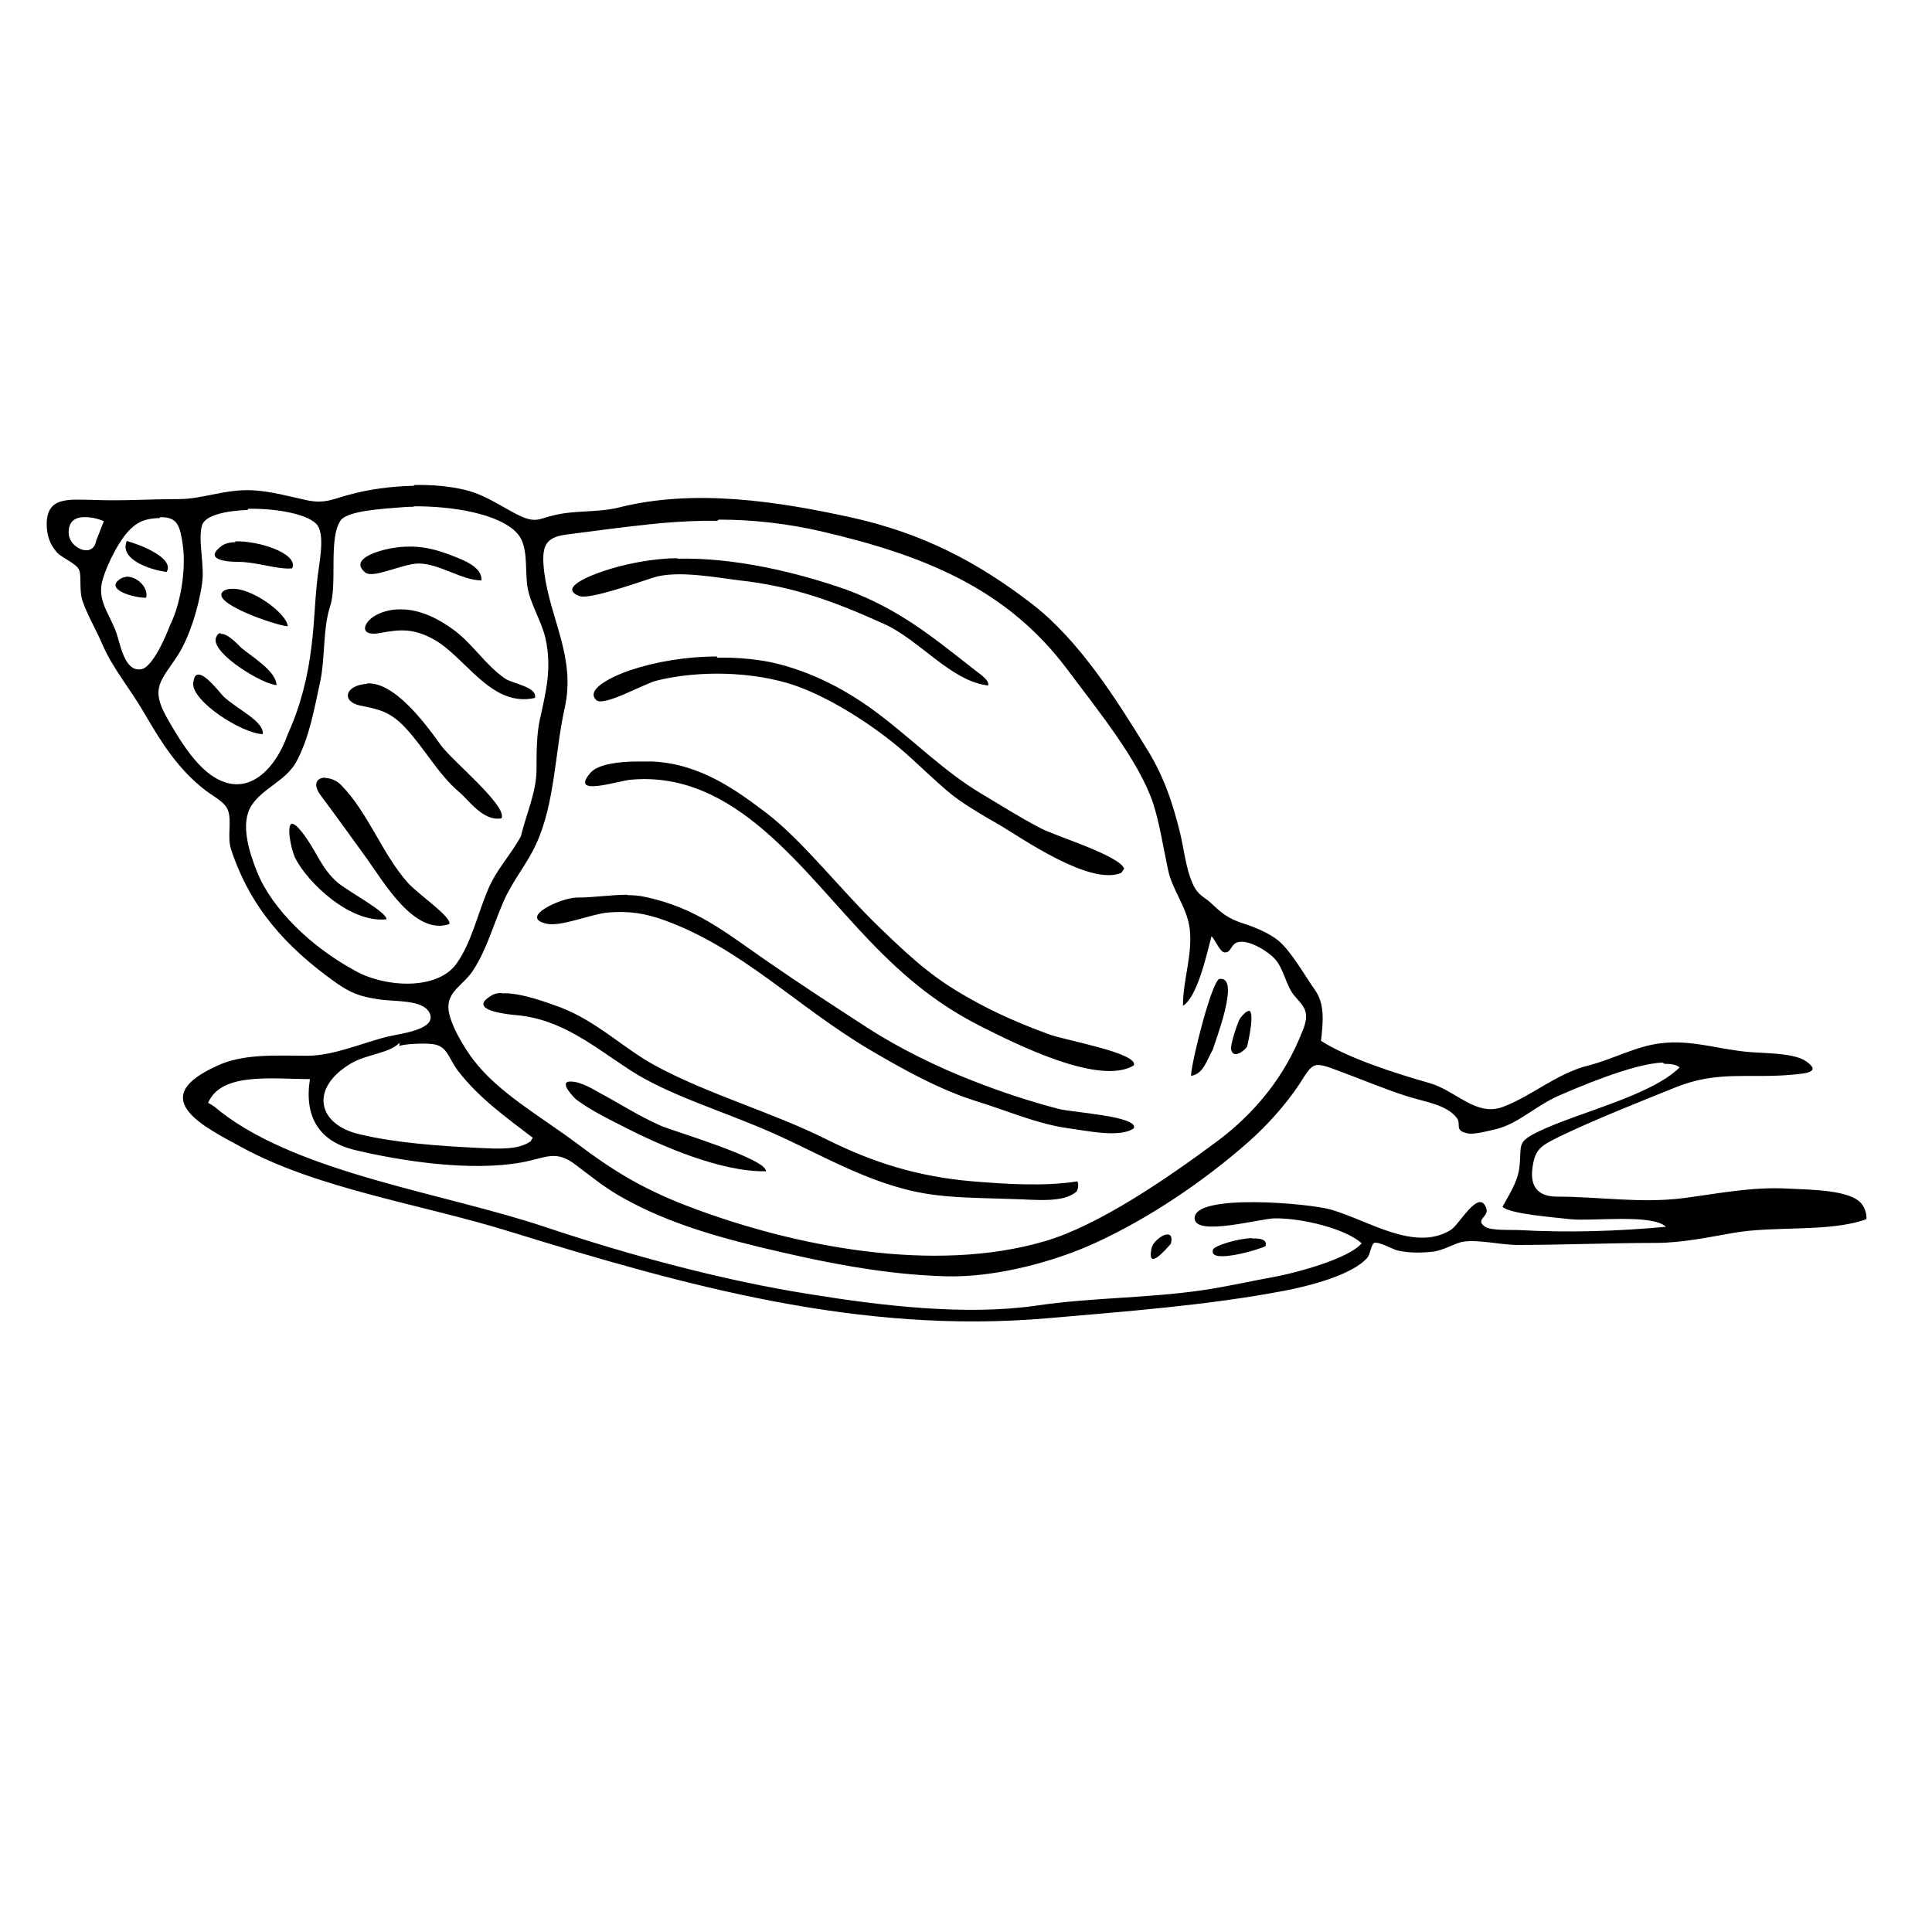 <?xml version="1.0" encoding="UTF-8" standalone="no"?>
<!-- Created with Inkscape (http://www.inkscape.org/) -->
<svg xmlns:dc="http://purl.org/dc/elements/1.1/" xmlns:cc="http://creativecommons.org/ns#" xmlns:rdf="http://www.w3.org/1999/02/22-rdf-syntax-ns#" xmlns:svg="http://www.w3.org/2000/svg" xmlns="http://www.w3.org/2000/svg" version="1.1" width="100%" height="100%" viewBox="0 0 48 48" id="Layer_1">
<defs id="defs35" />
<path d="m 10.27,12.07 c -0.55,0.01 -1.12,0.09 -1.59,0.22 -0.42,0.11 -0.60,0.23 -1.05,0.14 -0.46,-0.10 -0.87,-0.22 -1.36,-0.25 -0.69,-0.03 -1.23,0.22 -1.83,0.22 -0.75,0 -1.37,0.05 -2.14,0.02 -0.60,-0.01 -1.13,-0.08 -1.14,0.59 -0.00,0.30 0.08,0.51 0.25,0.71 0.12,0.14 0.50,0.28 0.56,0.45 0.06,0.17 -0.01,0.48 0.08,0.76 0.12,0.35 0.34,0.72 0.48,1.05 0.27,0.63 0.67,1.08 1.05,1.73 0.43,0.74 0.85,1.41 1.53,1.93 0.21,0.16 0.49,0.29 0.56,0.51 0.09,0.28 -0.03,0.63 0.07,0.95 0.47,1.43 1.35,2.42 2.60,3.31 0.37,0.26 0.60,0.35 1.08,0.42 0.39,0.06 1.08,-5.12e-4 1.25,0.33 0.20,0.41 -0.66,0.51 -1.02,0.59 -0.66,0.16 -1.35,0.48 -2.02,0.48 -0.78,-0.00 -1.57,-0.06 -2.24,0.25 -0.51,0.24 -1.12,0.60 -0.71,1.13 0.26,0.34 0.88,0.65 1.30,0.88 1.91,1.05 4.46,1.42 6.66,2.10 4.37,1.35 8.71,2.57 13.40,2.16 1.95,-0.17 3.97,-0.32 5.86,-0.68 0.58,-0.11 1.68,-0.38 2.07,-0.82 0.07,-0.08 0.10,-0.34 0.17,-0.37 0.12,-0.04 0.46,0.16 0.59,0.19 0.28,0.06 0.56,0.06 0.85,0.03 0.29,-0.03 0.57,-0.22 0.77,-0.25 0.40,-0.06 0.91,0.08 1.36,0.08 1.14,0 2.29,-0.05 3.42,-0.05 0.65,0 1.31,-0.14 1.94,-0.25 1.02,-0.18 2.40,-0.01 3.30,-0.34 0.01,-0.12 -0.03,-0.26 -0.11,-0.37 -0.27,-0.37 -1.32,-0.36 -1.85,-0.39 -0.89,-0.05 -1.75,0.13 -2.61,0.24 -1.04,0.13 -2.09,-0.04 -3.11,-0.04 -0.51,0 -0.69,-0.28 -0.61,-0.76 0.07,-0.44 0.22,-0.51 0.68,-0.74 0.90,-0.43 1.89,-0.82 2.88,-1.22 1.05,-0.42 1.82,-0.21 2.89,-0.31 0.36,-0.03 0.73,-0.07 0.33,-0.34 -0.30,-0.20 -1.00,-0.19 -1.36,-0.22 -0.74,-0.05 -1.47,-0.32 -2.24,-0.22 -0.61,0.07 -1.17,0.39 -1.79,0.55 -0.80,0.20 -1.41,0.76 -2.13,1.03 -0.67,0.25 -1.16,-0.40 -1.82,-0.59 -0.88,-0.25 -2.02,-0.62 -2.70,-1.05 0.05,-0.45 0.10,-0.90 -0.14,-1.25 -0.27,-0.38 -0.60,-0.98 -0.93,-1.25 -0.23,-0.18 -0.56,-0.32 -0.84,-0.41 -0.44,-0.14 -0.58,-0.29 -0.83,-0.52 -0.16,-0.15 -0.32,-0.18 -0.45,-0.48 -0.17,-0.38 -0.21,-0.84 -0.31,-1.25 -0.19,-0.78 -0.42,-1.45 -0.85,-2.13 -0.72,-1.17 -1.64,-2.64 -2.81,-3.55 -1.37,-1.06 -2.74,-1.77 -4.49,-2.16 -1.82,-0.40 -3.91,-0.73 -5.80,-0.25 -0.53,0.13 -1.12,0.06 -1.64,0.20 -0.27,0.06 -0.37,0.15 -0.62,0.08 -0.41,-0.12 -0.93,-0.57 -1.56,-0.72 -0.38,-0.09 -0.81,-0.13 -1.25,-0.12 z m 0.01,0.51 c 0.94,-0.01 2.13,0.18 2.57,0.67 0.28,0.31 0.19,0.85 0.25,1.30 0.06,0.43 0.35,0.87 0.45,1.30 0.17,0.76 0.01,1.35 -0.14,2.04 -0.08,0.36 -0.08,0.85 -0.08,1.23 0,0.55 -0.26,1.12 -0.39,1.66 -0.26,0.48 -0.59,0.79 -0.82,1.33 -0.26,0.62 -0.41,1.31 -0.77,1.82 -0.49,0.71 -1.88,0.60 -2.61,0.14 C 7.76,23.53 6.77,22.61 6.39,21.67 6.19,21.17 5.96,20.46 6.25,20.01 6.53,19.58 7.10,19.40 7.36,18.93 7.69,18.32 7.81,17.60 7.96,16.91 8.08,16.33 8.02,15.62 8.20,15.07 8.39,14.51 8.15,13.36 8.47,12.92 8.65,12.69 9.53,12.64 9.89,12.61 10.01,12.60 10.14,12.59 10.28,12.59 z m -4.11,0.06 c 0.72,-0.01 1.55,0.14 1.73,0.43 0.18,0.30 0.01,1.01 -0.02,1.36 -0.06,0.54 -0.07,1.08 -0.14,1.62 -0.09,0.77 -0.28,1.51 -0.59,2.19 C 6.86,19.08 6.14,19.91 5.22,19.24 4.79,18.92 4.44,18.35 4.14,17.82 3.72,17.07 4.02,16.90 4.43,16.26 c 0.27,-0.43 0.50,-1.14 0.59,-1.76 0.07,-0.46 -0.11,-1.09 0,-1.45 0.07,-0.24 0.57,-0.36 1.13,-0.38 z m -2.19,0.21 c 0.43,-0.01 0.49,0.21 0.56,0.68 0.09,0.64 -0.06,1.49 -0.31,1.99 -0.09,0.24 -0.44,1.09 -0.74,1.11 C 3.09,16.68 2.99,16.00 2.89,15.72 2.72,15.24 2.40,14.92 2.55,14.40 2.67,13.99 3.00,13.34 3.29,13.10 3.46,12.95 3.64,12.88 3.97,12.87 z m -1.92,0.00 c 0.17,-0.01 0.37,0.03 0.52,0.10 -0.06,0.14 -0.13,0.34 -0.19,0.48 -0.07,0.44 -0.63,0.21 -0.68,-0.14 -0.03,-0.31 0.13,-0.43 0.35,-0.44 z m 15.80,0.06 c 0.86,0.00 1.71,0.10 2.54,0.29 2.58,0.60 4.61,1.43 6.10,3.41 0.80,1.07 1.79,2.28 2.15,3.35 0.16,0.50 0.24,1.04 0.37,1.65 0.11,0.52 0.48,0.94 0.54,1.48 0.07,0.64 -0.17,1.25 -0.17,1.90 0.35,-0.22 0.57,-1.19 0.71,-1.73 0.09,0.09 0.20,0.37 0.31,0.40 0.18,0.03 0.16,-0.20 0.34,-0.25 0.30,-0.08 0.79,0.26 0.93,0.42 0.22,0.25 0.27,0.66 0.48,0.91 0.23,0.27 0.41,0.39 0.19,0.90 l 0,0.00 c -0.43,1.10 -1.17,2.02 -2.13,2.73 -1.20,0.89 -2.92,2.08 -4.27,2.47 -2.73,0.80 -6.19,0.15 -8.88,-0.88 -1.14,-0.44 -1.86,-0.89 -2.75,-1.56 -0.85,-0.64 -1.93,-1.24 -2.56,-2.07 -0.20,-0.26 -0.61,-0.91 -0.62,-1.30 -0.01,-0.41 0.39,-0.57 0.62,-0.93 0.33,-0.51 0.49,-1.10 0.74,-1.68 0.23,-0.54 0.59,-0.94 0.82,-1.45 0.47,-1.01 0.47,-2.32 0.71,-3.38 0.28,-1.26 -0.36,-2.20 -0.51,-3.38 -0.07,-0.62 -0.00,-0.86 0.56,-0.93 0.63,-0.08 1.35,-0.18 2.02,-0.25 0.45,-0.05 0.90,-0.08 1.35,-0.09 0.12,-0.00 0.24,-0.00 0.37,-0.00 z M 3.15,13.44 C 2.96,13.88 3.68,14.15 4.14,14.21 4.34,13.87 3.51,13.54 3.15,13.44 z m 2.70,0.03 c -0.13,0.00 -0.24,0.03 -0.31,0.07 -0.49,0.34 0.00,0.42 0.39,0.42 0.44,-8.62e-4 0.99,0.20 1.33,0.16 0.16,-0.37 -0.84,-0.69 -1.42,-0.67 z m 4.39,0.11 c -0.11,-0.00 -0.24,0.00 -0.38,0.02 -0.34,0.04 -1.22,0.26 -0.79,0.62 0.19,0.17 0.94,-0.22 1.33,-0.22 0.51,0.00 1.08,0.42 1.56,0.42 0.03,-0.32 -0.42,-0.50 -0.74,-0.62 -0.34,-0.13 -0.62,-0.21 -0.98,-0.22 z m 6.59,0.29 c -0.09,0.00 -0.19,0.00 -0.28,0.01 -0.50,0.03 -1.09,0.15 -1.56,0.31 -0.21,0.07 -1.17,0.41 -0.59,0.62 0.24,0.09 1.43,-0.33 1.83,-0.46 0.59,-0.19 1.57,0.00 2.15,0.07 1.35,0.15 2.39,0.54 3.58,1.08 0.88,0.39 1.67,1.43 2.59,1.53 0.03,-0.12 -0.14,-0.24 -0.34,-0.39 -1.02,-0.80 -1.86,-1.50 -3.18,-1.99 C 19.80,14.22 18.27,13.85 16.84,13.88 z M 3.11,14.34 c -0.03,0.00 -0.07,0.01 -0.10,0.03 -0.46,0.27 0.33,0.49 0.62,0.48 0.07,-0.26 -0.25,-0.55 -0.51,-0.52 z m 2.63,0.29 c -0.07,0.00 -0.13,0.02 -0.18,0.05 -0.41,0.28 1.32,0.87 1.59,0.88 -0.02,-0.32 -0.91,-0.97 -1.40,-0.93 z m 4.19,0.51 c -0.17,0.00 -0.33,0.03 -0.50,0.10 -0.43,0.18 -0.55,0.61 0.05,0.48 0.52,-0.10 0.82,-0.08 1.25,0.14 0.82,0.42 1.45,1.73 2.56,1.48 0.07,-0.27 -0.54,-0.35 -0.74,-0.48 -0.47,-0.32 -0.80,-0.85 -1.25,-1.19 -0.36,-0.27 -0.85,-0.54 -1.36,-0.53 z m -4.45,0.59 c -0.05,0.00 -0.09,0.04 -0.12,0.13 -0.09,0.39 1.18,1.15 1.51,1.16 C 6.86,16.67 6.26,16.32 5.99,16.09 5.92,16.02 5.65,15.73 5.49,15.75 z m 12.33,0.58 c -0.75,0.00 -1.52,0.13 -2.15,0.34 -0.27,0.09 -1.15,0.44 -0.85,0.74 0.18,0.18 1.16,-0.39 1.50,-0.48 1.05,-0.26 2.39,-0.23 3.41,0.11 0.85,0.29 1.84,0.91 2.59,1.53 0.47,0.39 1.07,1.01 1.48,1.30 0.29,0.21 0.70,0.45 1.05,0.65 0.50,0.29 2.22,1.51 3.01,1.19 0.03,-0.03 0.06,-0.08 0.08,-0.11 C 27.80,21.25 26.22,20.77 25.86,20.58 25.32,20.30 24.84,19.99 24.35,19.70 23.48,19.18 22.65,18.36 21.87,17.77 21.09,17.17 20.16,16.67 19.14,16.45 18.73,16.37 18.28,16.33 17.82,16.34 z M 4.92,16.76 c -0.06,0.00 -0.10,0.06 -0.12,0.21 -0.04,0.45 1.20,1.25 1.73,1.27 C 6.56,17.92 5.92,17.64 5.56,17.31 5.45,17.20 5.11,16.74 4.92,16.76 z m 4.20,0.23 c -0.55,0.03 -0.65,0.44 -0.17,0.54 0.45,0.09 0.74,0.14 1.13,0.56 0.48,0.52 0.81,1.15 1.33,1.59 0.23,0.19 0.60,0.74 1.05,0.65 0.15,-0.31 -1.23,-1.43 -1.51,-1.82 -0.40,-0.56 -1.16,-1.58 -1.84,-1.53 z m 6.70,1.93 c -0.42,0.00 -0.96,0.06 -1.15,0.28 -0.54,0.62 0.70,0.19 1.02,0.17 2.58,-0.22 4.22,2.24 5.92,4.01 0.93,0.97 1.75,1.61 2.78,2.13 0.82,0.41 2.92,1.48 3.78,0.96 0.12,-0.31 -1.74,-0.63 -2.10,-0.77 -0.69,-0.25 -1.35,-0.54 -1.90,-0.85 -0.91,-0.50 -1.41,-0.93 -2.30,-1.79 -0.99,-0.95 -1.92,-2.17 -2.84,-2.87 -0.73,-0.55 -1.62,-1.21 -2.81,-1.27 -0.10,-0.00 -0.23,-0.00 -0.38,-0.00 z m -7.74,0.40 c -0.20,0.00 -0.32,0.15 -0.12,0.43 0.30,0.40 0.77,1.05 1.16,1.59 0.41,0.57 1.18,1.91 2.04,1.62 0.09,-0.16 -0.78,-0.75 -1.02,-1.02 C 9.50,21.23 9.14,20.17 8.47,19.50 8.35,19.38 8.20,19.33 8.08,19.33 z m -0.82,1.14 c -0.15,0.02 -0.04,0.60 0.07,0.85 0.31,0.62 1.37,1.63 2.27,1.53 C 9.62,22.66 8.65,22.15 8.38,21.92 7.96,21.55 7.87,21.14 7.50,20.67 7.38,20.52 7.30,20.46 7.25,20.47 z m 8.33,1.77 c -0.42,-0.00 -0.83,0.07 -1.26,0.07 -0.38,0 -1.46,0.49 -0.75,0.65 0.36,0.08 1.10,-0.24 1.53,-0.28 0.53,-0.04 0.91,0.02 1.39,0.19 1.93,0.70 3.26,2.12 5.09,3.21 0.83,0.49 1.75,1.00 2.64,1.28 0.76,0.23 1.52,0.57 2.30,0.68 0.46,0.06 1.31,0.25 1.64,0 0.12,-0.30 -1.53,-0.39 -1.87,-0.48 -0.69,-0.18 -1.43,-0.42 -2.16,-0.71 -0.85,-0.33 -1.81,-0.80 -2.58,-1.30 -0.94,-0.61 -1.59,-1.03 -2.56,-1.70 -0.98,-0.68 -1.73,-1.30 -2.99,-1.56 -0.14,-0.03 -0.28,-0.04 -0.42,-0.04 z m 14.75,2.09 c -0.01,-2.59e-4 -0.02,3.7e-4 -0.04,0.00 -0.19,0.03 -0.70,2.06 -0.71,2.41 0.31,-0.05 0.38,-0.37 0.54,-0.65 0.07,-0.23 0.66,-1.75 0.21,-1.76 z M 12.47,24.67 c -0.10,0.00 -0.20,0.02 -0.27,0.07 -0.57,0.34 0.29,0.45 0.62,0.48 1.15,0.10 1.94,0.79 2.87,1.39 0.96,0.61 2.23,0.98 3.44,1.51 1.16,0.50 2.43,1.29 3.84,1.53 0.70,0.12 1.44,0.11 2.19,0.14 0.54,0.01 1.26,0.11 1.59,-0.19 l 0,-0.00 c 0.04,-0.09 0.05,-0.15 0.02,-0.25 -0.81,0.13 -1.76,0.07 -2.61,0 -1.39,-0.12 -2.50,-0.48 -3.64,-1.05 -1.32,-0.66 -2.92,-1.11 -4.23,-1.82 -0.77,-0.41 -1.45,-1.10 -2.36,-1.45 -0.28,-0.10 -1.00,-0.38 -1.46,-0.35 z m 18.55,0.45 c -0.04,-3.88e-4 -0.11,0.05 -0.21,0.18 -0.06,0.09 -0.26,0.69 -0.22,0.79 0.06,0.21 0.30,0.04 0.39,-0.08 0.05,-0.19 0.20,-0.90 0.04,-0.90 z M 9.92,25.91 c 0.01,0.01 -0.00,0.06 0,0.08 0.08,-0.05 0.60,-0.08 0.82,-0.05 0.38,0.04 0.39,0.34 0.65,0.68 0.53,0.68 1.20,1.15 1.85,1.65 -0.01,0.01 -0.04,0.04 -0.05,0.08 -0.31,0.23 -0.83,0.19 -1.30,0.17 C 10.91,28.47 9.85,28.40 8.93,28.18 7.89,27.94 7.68,27.04 8.72,26.42 9.11,26.19 9.68,26.17 9.92,25.91 z m 31.43,0.52 c 0.17,-0.00 0.30,0.02 0.38,0.09 -0.72,0.71 -2.53,1.12 -3.50,1.59 -0.56,0.27 -0.42,0.32 -0.48,0.88 -0.04,0.38 -0.27,0.71 -0.42,0.99 0.17,0.18 1.25,0.26 1.68,0.31 0.54,0.06 2.04,-0.14 2.38,0.19 -1.22,0.11 -2.41,0.15 -3.67,0.08 -0.20,-0.01 -0.66,0.02 -0.82,-0.08 -0.28,-0.19 0.12,-0.24 0.02,-0.48 -0.19,-0.47 -0.67,0.44 -0.88,0.56 -0.90,0.55 -2.04,-0.24 -2.98,-0.51 -0.52,-0.15 -3.40,-0.41 -3.38,0.22 0.01,0.46 1.64,0.00 1.99,0 0.68,-0.01 1.77,0.26 2.16,0.62 -0.32,0.38 -1.59,0.72 -2.10,0.82 -0.66,0.12 -1.22,0.25 -1.82,0.34 -1.42,0.21 -2.76,0.18 -4.18,0.39 -1.75,0.25 -3.84,-0.00 -5.57,-0.28 -2.18,-0.34 -4.50,-0.97 -6.60,-1.67 -2.49,-0.84 -6.10,-1.33 -8.08,-2.87 -0.11,-0.09 -0.17,-0.15 -0.31,-0.22 0.33,-0.77 1.60,-0.59 2.53,-0.59 -0.15,0.95 0.24,1.55 1.11,1.76 1.17,0.28 2.88,0.54 4.15,0.31 0.60,-0.11 0.84,-0.32 1.33,0.05 0.40,0.30 0.66,0.52 1.08,0.77 1.04,0.60 2.14,0.95 3.49,1.28 1.50,0.36 3.07,0.69 4.66,0.73 1.27,0.03 2.73,-0.39 3.67,-0.82 1.34,-0.61 2.72,-1.54 3.84,-2.53 0.46,-0.41 0.91,-0.91 1.25,-1.42 0.35,-0.55 0.33,-0.58 0.99,-0.33 0.52,0.19 1.08,0.43 1.67,0.62 0.47,0.15 0.99,0.21 1.25,0.54 0.13,0.16 -0.08,0.32 0.28,0.39 0.16,0.03 0.50,-0.06 0.71,-0.11 0.55,-0.14 0.95,-0.56 1.53,-0.82 0.41,-0.18 1.86,-0.81 2.60,-0.83 z m -27.18,0.44 c -0.31,0 0.11,0.42 0.15,0.45 0.37,0.27 0.70,0.43 1.13,0.65 0.95,0.49 2.45,1.15 3.58,1.13 0.03,-0.31 -2.34,-1.01 -2.61,-1.13 -0.58,-0.26 -0.95,-0.51 -1.47,-0.79 -0.17,-0.09 -0.50,-0.31 -0.78,-0.31 z m 14.83,3.80 c -0.13,0.00 -0.36,0.19 -0.39,0.34 -0.12,0.58 0.33,0.06 0.48,-0.11 0.04,-0.17 -0.00,-0.23 -0.09,-0.23 z m 2.11,0.09 c -0.37,0.01 -0.93,0.19 -0.97,0.28 -0.15,0.39 1.17,0.00 1.30,-0.08 0.05,-0.15 -0.10,-0.20 -0.33,-0.19 z" />
</svg>

